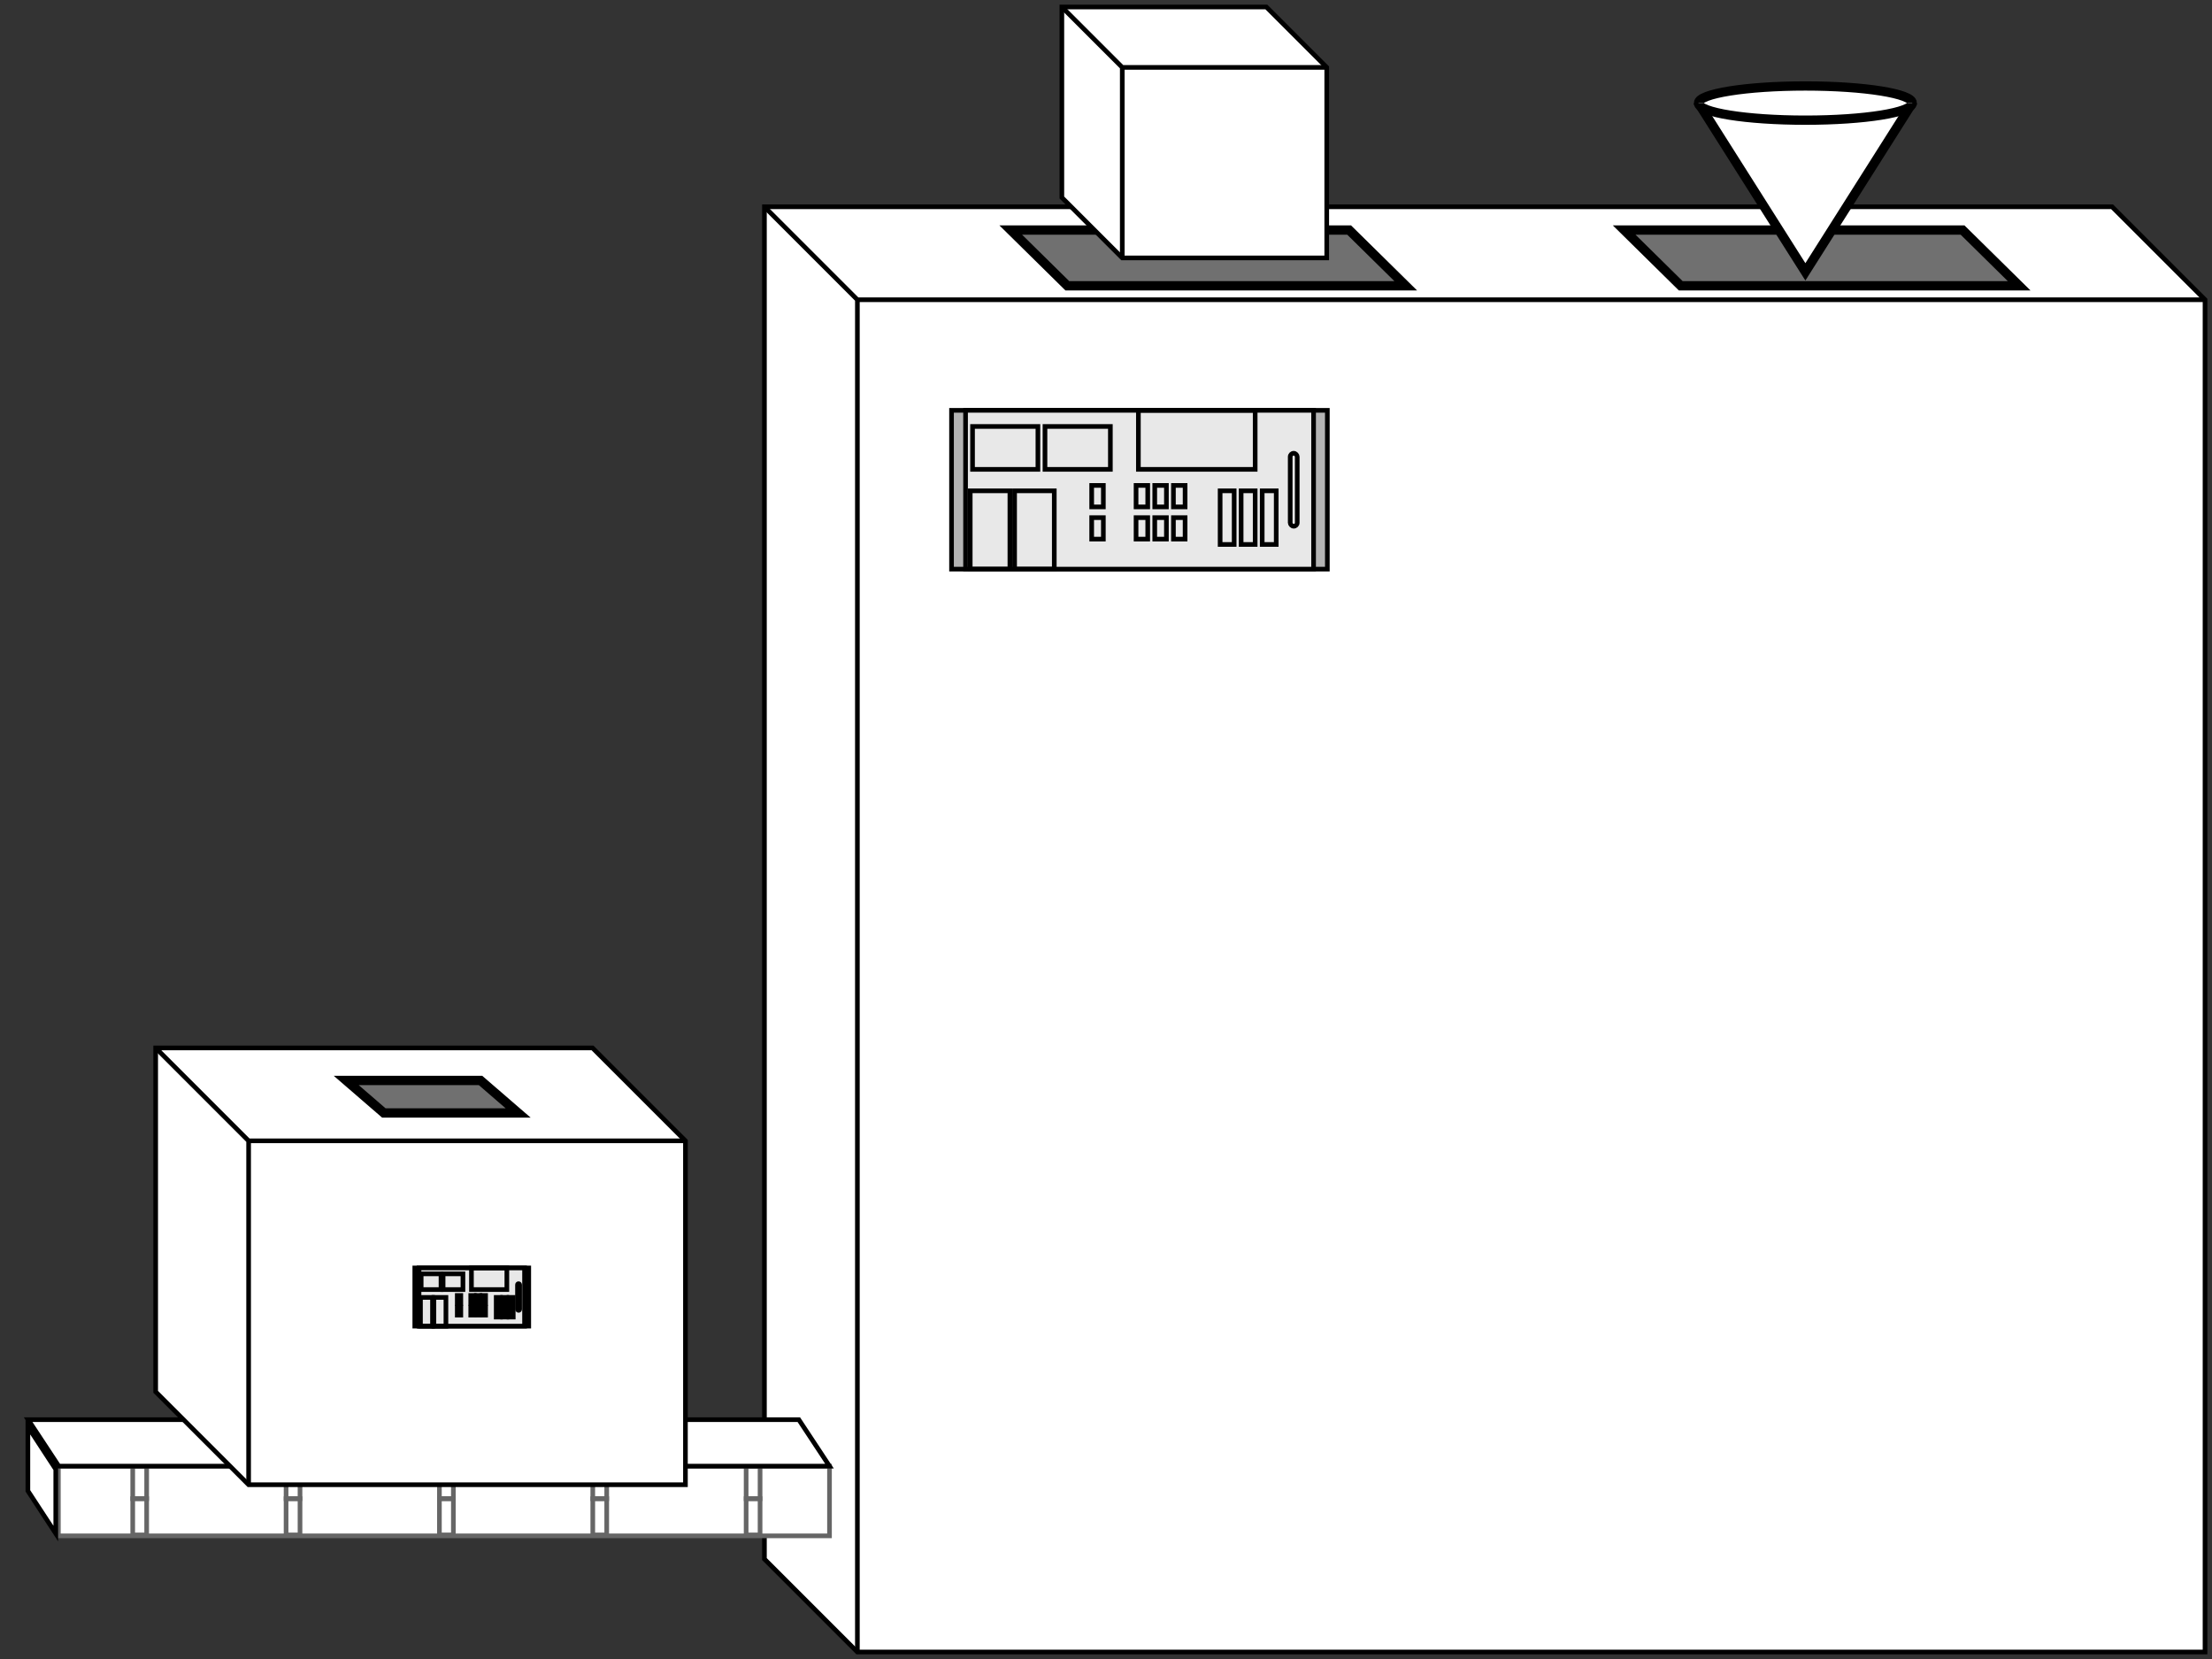 <svg xmlns="http://www.w3.org/2000/svg" xmlns:xlink="http://www.w3.org/1999/xlink" width="476" height="357" version="1.1" style="background-color:#fff"><rect width="100%" height="100%" fill="#333333" stroke="none"/><g transform="translate(0.5,0.5)"><path fill="#fff" stroke="#000" stroke-miterlimit="10" d="M 164 44 L 454 44 L 474 64 L 474 355 L 184 355 L 164 335 L 164 44 Z" pointer-events="none"/><path fill="none" stroke="#000" stroke-miterlimit="10" d="M 184 355 L 184 64 L 164 44 M 184 64 L 474 64" pointer-events="none"/><path fill="#707070" stroke="#000" stroke-miterlimit="10" stroke-width="2" d="M 217 61 L 229.18 49 L 302 49 L 289.82 61 Z" pointer-events="none" transform="translate(259.5,0)scale(-1,1)translate(-259.5,0)"/><rect width="80.87" height="34.17" x="204.26" y="87.8" fill="#b4b4b4" stroke="#000" pointer-events="none"/><rect width="74.89" height="34.17" x="207.28" y="87.8" fill="#e8e8e8" stroke="#000" pointer-events="none"/><rect width="14.07" height="9.23" x="208.78" y="91.27" fill="none" stroke="#000" pointer-events="none"/><rect width="14.07" height="9.23" x="224.37" y="91.27" fill="none" stroke="#000" pointer-events="none"/><rect width="25.13" height="12.7" x="244.47" y="87.8" fill="none" stroke="#000" pointer-events="none"/><rect width="2.51" height="4.62" x="234.42" y="103.96" fill="none" stroke="#000" pointer-events="none"/><rect width="2.51" height="4.62" x="234.42" y="110.89" fill="none" stroke="#000" pointer-events="none"/><rect width="2.51" height="4.62" x="243.97" y="103.96" fill="none" stroke="#000" pointer-events="none"/><rect width="2.51" height="4.62" x="243.97" y="110.89" fill="none" stroke="#000" pointer-events="none"/><rect width="2.51" height="4.62" x="247.99" y="103.96" fill="none" stroke="#000" pointer-events="none"/><rect width="2.51" height="4.62" x="247.99" y="110.89" fill="none" stroke="#000" pointer-events="none"/><rect width="3.02" height="11.54" x="262.06" y="105.12" fill="none" stroke="#000" pointer-events="none"/><rect width="3.02" height="11.54" x="266.58" y="105.12" fill="none" stroke="#000" pointer-events="none"/><rect width="3.02" height="11.54" x="271.11" y="105.12" fill="none" stroke="#000" pointer-events="none"/><rect width="1.51" height="15.7" x="277.14" y="97.04" fill="none" stroke="#000" pointer-events="none" rx=".75" ry=".75"/><rect width="8.54" height="16.85" x="208.28" y="105.12" fill="none" stroke="#000" pointer-events="none"/><rect width="8.54" height="16.85" x="217.83" y="105.12" fill="none" stroke="#000" pointer-events="none"/><rect width="2.51" height="4.62" x="252.01" y="103.96" fill="none" stroke="#000" pointer-events="none"/><rect width="2.51" height="4.62" x="252.01" y="110.89" fill="none" stroke="#000" pointer-events="none"/><path fill="#707070" stroke="#000" stroke-miterlimit="10" stroke-width="2" d="M 349 61 L 361.18 49 L 434 49 L 421.82 61 Z" pointer-events="none" transform="translate(391.5,0)scale(-1,1)translate(-391.5,0)"/><path fill="#fff" stroke="#000" stroke-miterlimit="10" d="M 228 1 L 272 1 L 285 14 L 285 55 L 241 55 L 228 42 L 228 1 Z" pointer-events="none"/><path fill="none" stroke="#000" stroke-miterlimit="10" d="M 241 55 L 241 14 L 228 1 M 241 14 L 285 14" pointer-events="none"/><path fill="#fff" stroke="#000" stroke-miterlimit="10" stroke-width="2" d="M 388 18 L 411 54.32 C 411 56.35 400.7 58 388 58 C 375.3 58 365 56.35 365 54.32 Z" pointer-events="none" transform="rotate(-180,388,38)"/><path fill="#fff" stroke="#000" stroke-miterlimit="10" stroke-width="2" d="M 365 54.32 C 365 52.29 375.3 50.64 388 50.64 C 400.7 50.64 411 52.29 411 54.32" pointer-events="none" transform="rotate(-180,388,38)"/><rect width="165.94" height="15" x="12.06" y="315" fill="#fff" stroke="#666" pointer-events="none"/><rect width="3" height="7" x="28.06" y="315" fill="none" stroke="#666" pointer-events="none"/><rect width="3" height="7.8" x="28.06" y="322" fill="none" stroke="#666" pointer-events="none"/><rect width="3" height="7" x="61.06" y="315" fill="none" stroke="#666" pointer-events="none"/><rect width="3" height="7.8" x="61.06" y="322" fill="none" stroke="#666" pointer-events="none"/><rect width="3" height="7" x="94.06" y="315" fill="none" stroke="#666" pointer-events="none"/><rect width="3" height="7.8" x="94.06" y="322" fill="none" stroke="#666" pointer-events="none"/><rect width="3" height="7" x="127.06" y="315" fill="none" stroke="#666" pointer-events="none"/><rect width="3" height="7.8" x="127.06" y="322" fill="none" stroke="#666" pointer-events="none"/><rect width="3" height="7" x="160.06" y="315" fill="none" stroke="#666" pointer-events="none"/><rect width="3" height="7.8" x="160.06" y="322" fill="none" stroke="#666" pointer-events="none"/><path fill="#fff" stroke="#000" stroke-miterlimit="10" d="M 5.56 315 L 12.15 305 L 178 305 L 171.4 315 Z" pointer-events="none" transform="translate(91.78,0)scale(-1,1)translate(-91.78,0)rotate(180,91.78,310)"/><path fill="#fff" stroke="#000" stroke-miterlimit="10" d="M -3 321 L 6.18 315 L 20 315 L 10.82 321 Z" pointer-events="none" transform="rotate(90,8.5,318)"/><path fill="#fff" stroke="#000" stroke-miterlimit="10" d="M 33 225 L 127 225 L 147 245 L 147 319 L 53 319 L 33 299 L 33 225 Z" pointer-events="none"/><path fill="none" stroke="#000" stroke-miterlimit="10" d="M 53 319 L 53 245 L 33 225 M 53 245 L 147 245" pointer-events="none"/><path fill="#707070" stroke="#000" stroke-miterlimit="10" stroke-width="2" d="M 74 239 L 82.1 232 L 111 232 L 102.9 239 Z" pointer-events="none" transform="translate(92.5,0)scale(-1,1)translate(-92.5,0)"/><rect width="24.52" height="12.52" x="88.76" y="272.35" fill="#b4b4b4" stroke="#000" pointer-events="none"/><rect width="22.71" height="12.52" x="89.67" y="272.35" fill="#e8e8e8" stroke="#000" pointer-events="none"/><rect width="4.27" height="3.38" x="90.13" y="273.62" fill="none" stroke="#000" pointer-events="none"/><rect width="4.27" height="3.38" x="94.85" y="273.62" fill="none" stroke="#000" pointer-events="none"/><rect width="7.62" height="4.65" x="100.95" y="272.35" fill="none" stroke="#000" pointer-events="none"/><rect width=".76" height="1.69" x="97.9" y="278.27" fill="none" stroke="#000" pointer-events="none"/><rect width=".76" height="1.69" x="97.9" y="280.81" fill="none" stroke="#000" pointer-events="none"/><rect width=".76" height="1.69" x="100.8" y="278.27" fill="none" stroke="#000" pointer-events="none"/><rect width=".76" height="1.69" x="100.8" y="280.81" fill="none" stroke="#000" pointer-events="none"/><rect width=".76" height="1.69" x="102.02" y="278.27" fill="none" stroke="#000" pointer-events="none"/><rect width=".76" height="1.69" x="102.02" y="280.81" fill="none" stroke="#000" pointer-events="none"/><rect width=".91" height="4.23" x="106.28" y="278.69" fill="none" stroke="#000" pointer-events="none"/><rect width=".91" height="4.23" x="107.65" y="278.69" fill="none" stroke="#000" pointer-events="none"/><rect width=".91" height="4.23" x="109.03" y="278.69" fill="none" stroke="#000" pointer-events="none"/><rect width=".46" height="5.75" x="110.86" y="275.73" fill="none" stroke="#000" pointer-events="none" rx=".23" ry=".23"/><rect width="2.59" height="6.18" x="89.98" y="278.69" fill="none" stroke="#000" pointer-events="none"/><rect width="2.59" height="6.18" x="92.87" y="278.69" fill="none" stroke="#000" pointer-events="none"/><rect width=".76" height="1.69" x="103.23" y="278.27" fill="none" stroke="#000" pointer-events="none"/><rect width=".76" height="1.69" x="103.23" y="280.81" fill="none" stroke="#000" pointer-events="none"/></g></svg>
